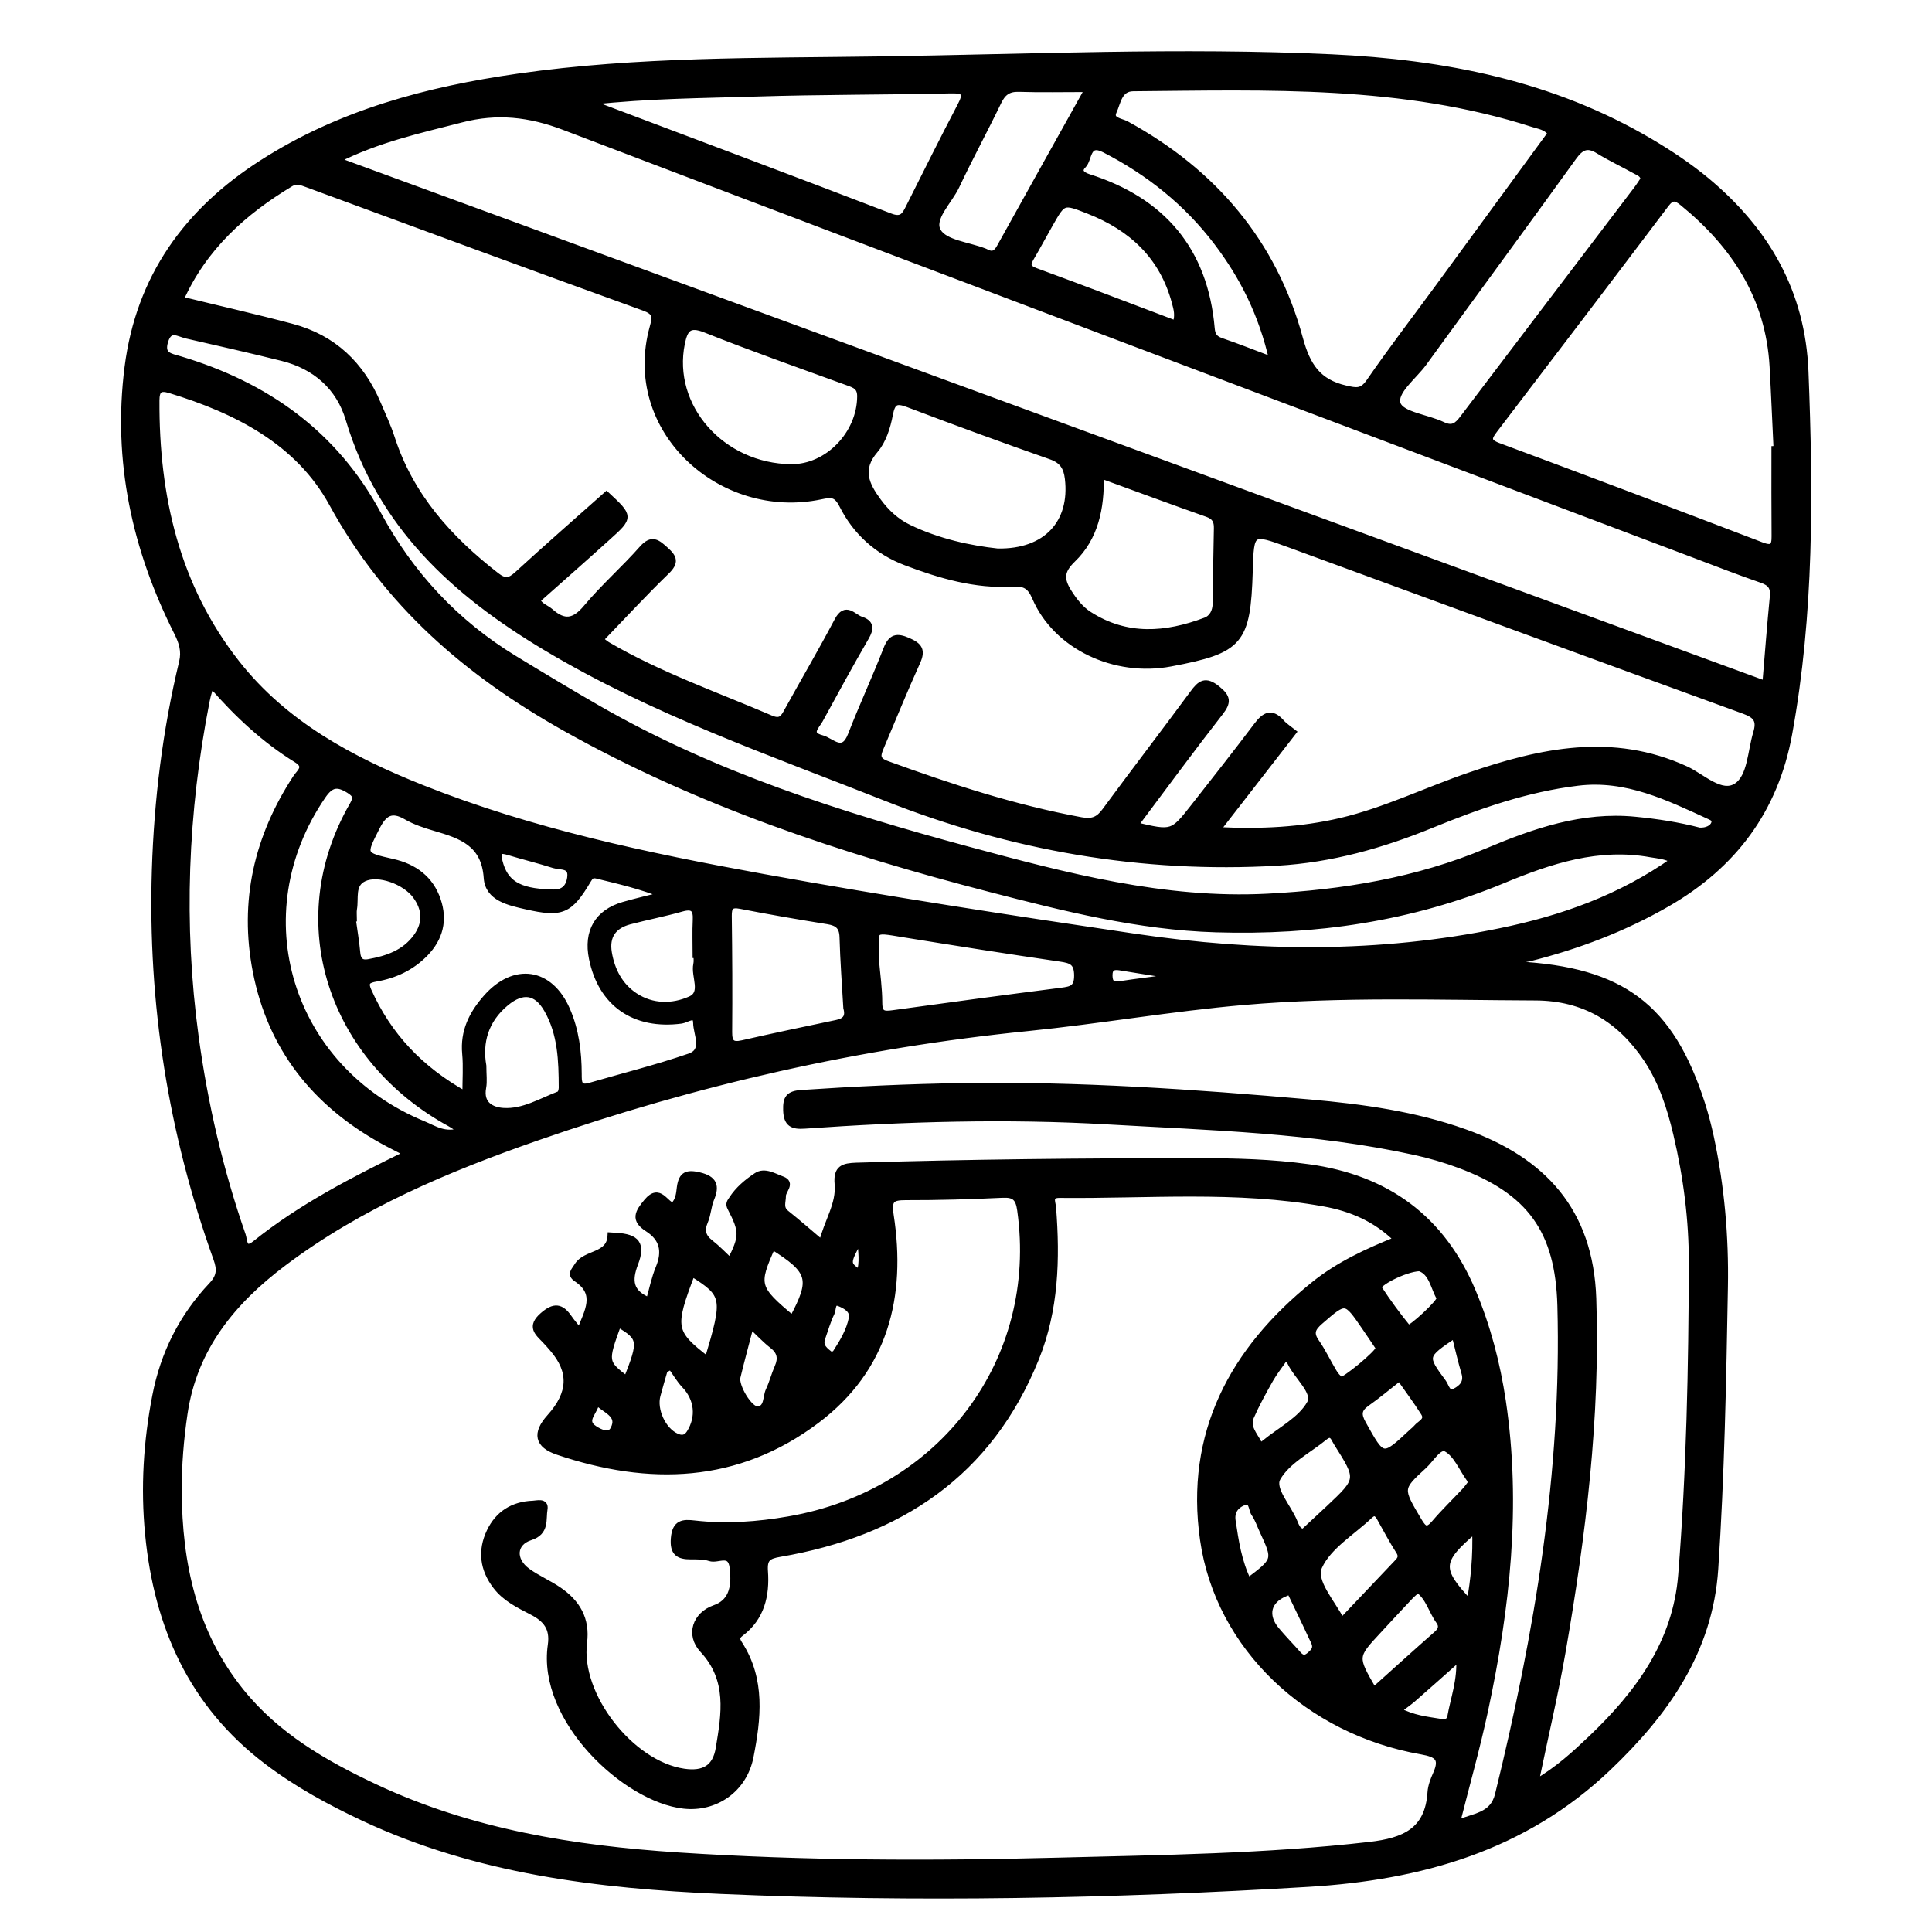 <?xml version="1.0" encoding="utf-8"?>
<!-- Generator: Adobe Illustrator 23.0.0, SVG Export Plug-In . SVG Version: 6.00 Build 0)  -->
<svg version="1.0" xmlns="http://www.w3.org/2000/svg" xmlns:xlink="http://www.w3.org/1999/xlink" x="0px" y="0px"
	 viewBox="0 0 3000 3000" style="enable-background:new 0 0 3000 3000;" xml:space="preserve">
<style type="text/css">
	.st0{stroke:#000000;stroke-width:10;stroke-miterlimit:10;}
</style>
<g id="Layer_1">
</g>
<g id="Layer_2">
	<g>
		<path class="st0" d="M2355.3,1497.9c163.4,8.6,238.7,65.5,287.2,215.8c5.5,17.1,10,34.6,13.8,52.1
			c16.4,76.6,23.2,154.2,21.8,232.5c-2.6,146.1-5.3,292.1-15,437.9c-8.5,127.8-76.9,223.8-166.3,308.9
			c-130.5,124.3-290.8,169.3-465,179.8c-303.9,18.3-608,24.2-912.2,11c-190.5-8.3-378.9-30.8-554.8-113.1
			c-52.7-24.7-103.5-52.4-149.9-87.6c-117-88.6-170.8-210.4-184.6-353c-7-72.2-2.6-143.7,11.2-214.8c12.7-65.7,41.6-123,87.2-171.3
			c13-13.8,13.7-24.8,7.5-42c-70-194.9-101.8-395.7-95.4-602.9c3.4-109.3,16.7-217,42.3-323.2c4-16.7-0.1-30.4-7.7-45.6
			c-65.5-129.8-95.5-266.7-77-412.1c17.8-139.5,91.9-242.3,208.7-317.1C528.6,175.2,664,139.4,804.7,119.3
			c185.9-26.6,373.2-24,560.3-26.7c234.1-3.4,468.2-14.2,702.3-3.3c174.8,8.1,343.1,40.8,496.1,131.5c30.2,17.9,59.3,37.3,86.3,59.7
			c92.9,77.3,148.6,173.1,153.5,296.7c7.4,188.3,8.7,376-25.3,562.3c-21.6,118.1-86.1,204.2-189.3,263.6
			c-67.3,38.7-138.9,65.9-213.9,84.7C2368.2,1489.5,2360.2,1487.7,2355.3,1497.9z M2384.1,2768.5c34.7-20,61.1-44.4,86.8-68.8
			c73.2-69.7,131.7-148.8,140-254.1c12.8-160.7,16-321.8,16.5-482.9c0.2-68.5-8.5-135.7-24.2-202.1c-9.7-40.9-22.5-80.8-46.2-116.4
			c-41.3-61.6-97.1-95.4-172.9-95.7c-150.9-0.6-301.9-6-452.4,7c-112.4,9.7-224,29.3-336.3,40.6c-260.9,26.2-514.6,83.8-761.9,170.1
			c-139.1,48.5-274.5,105.3-393.3,194.8c-79.1,59.6-139,131.9-154,234.1c-5.9,39.8-9.1,79.6-9,119.6
			c0.5,113.6,23.5,220.9,96.7,311.8c55.3,68.8,129.6,111.8,208.2,148.7c149.2,70.2,308.5,95.6,470.9,106.3
			c195.9,12.8,392.1,13.2,588.3,8.1c162-4.2,324.1-5.9,485.5-24.5c53.8-6.2,90.9-21.9,94.8-81.8c0.6-9.7,4.5-19.6,8.5-28.6
			c10.8-24.2,2.2-31-22.7-35.4c-175.9-30.8-315.2-161.7-339-328.5c-23.5-164.5,45.5-294,172-395.9c38.1-30.7,82.2-51.2,129.3-70
			c-33.3-33.1-72.2-49-113.7-56.5c-136-24.5-273.5-11.9-410.4-13.3c-18-0.2-11.4,11.4-10.7,20.4c6.2,79.5,3.9,158.4-26.4,233.5
			c-72.3,179.5-212.3,271.8-397.4,303.5c-18.9,3.2-25,7.6-23.6,27.4c2.7,37.2-5.2,72-37.4,96.2c-7.8,5.9-6.3,10.4-1.9,17.2
			c35.4,55.2,28.5,115.3,16.9,174.5c-10.2,51.5-55.2,81.1-103.3,75.7c-90.5-10-222.9-133.7-206.2-248.9c3.9-26.8-7.7-40.8-29.5-52
			c-20.3-10.5-41.3-20.6-55.8-39.6c-20.2-26.3-23.8-55-9.7-84.6c13.1-27.6,36.3-42,66.9-43.1c6.4-0.2,19.9-4.5,17.7,8.1
			c-2.8,15.7,3.4,35.4-21.8,43.4c-26.9,8.6-28.5,35.7-4.6,53.1c15.2,11.1,33.1,18.6,48.7,29.3c28.4,19.4,43.8,44.9,39.1,81.4
			c-10.5,81.7,72.9,188.8,155.2,200.8c30.9,4.5,49.5-5.7,54.6-36.6c8.8-53.2,18.2-106.6-25-153.1c-21.9-23.5-10.9-54.1,18.3-64.3
			c24.1-8.4,32.8-28.9,28.2-63.9c-3.4-25.8-23.4-10.3-35.4-14.3c-9.2-3.1-19.8-2.8-29.8-2.8c-19,0-27.9-5.3-26-27.8
			c2-24,14-24.7,31.8-22.6c49.1,5.6,97.9,2,146.4-6.4c238.5-41.2,392.4-247.4,359.6-480.4c-2.6-18.8-8.6-25.2-27.7-24.3
			c-50,2.4-100,3.8-150.1,3.7c-21.7,0-27.8,3.7-24,28.2c19.5,126.3-8.3,238.5-114.5,318.5c-123.4,93-260.3,96.7-402,48.8
			c-31.2-10.5-34.8-28.4-12.3-53.4c33.5-37.2,34.9-71,4.4-106.5c-3.9-4.6-7.9-9.1-12-13.4c-11.3-11.7-23.1-20.7-3.4-38
			c17.7-15.5,28.3-13.9,40.5,3.8c4.5,6.6,9.8,12.5,16.8,21.3c12.5-32,30.2-59.1-5.2-82.6c-10-6.7-2.7-12.4,1.5-19.5
			c12.6-21.2,50.3-14.2,51.9-47c2.8,0.2,5.6,0.3,8.4,0.5c31.8,1.9,40.6,12.6,29.2,42.5c-10.1,26.5-8.7,45.6,22,58.1
			c5-17.3,8.4-34.8,15.1-51c10.6-25.8,6.4-46.1-17.5-61.3c-21.3-13.6-15-24.8-0.9-41.6c19.8-23.7,27.9,5.2,40.8,6.5
			c8.9-8.5,9.3-19.5,10.5-28.7c2.7-20.4,11.5-22.8,30-18.4c22.8,5.5,26.4,16.2,18,36.2c-4.6,10.9-4.8,23.7-9.5,34.6
			c-6.1,14.3-3.7,24.3,8.5,33.8c10.9,8.5,20.4,18.6,31,28.5c19.4-38.4,19.6-46.1,0.4-83.2c-3.2-6.1-0.6-8.8,2.1-12.9
			c9.8-15.3,23.8-26.9,38.3-36.5c12.5-8.4,27.3,1.2,39.7,5.7c15.5,5.6,0.9,16.7,0.9,25.2c0,9.7-4.8,19.1,5.3,27.2
			c17.7,14.1,34.8,29.1,55.7,46.8c8-33.7,27.5-60.4,24.6-92.3c-2.2-24.5,8.6-27.4,29-28.1c177.1-5.3,354.3-7.1,531.4-7
			c56.9,0,114,1.5,170.7,9.4c121.2,16.7,207,79.3,254.6,192.8c23,54.7,37.8,111.6,46.6,170.2c24.1,161.8,6.3,321.4-27.5,479.7
			c-12.4,58-28.6,115.3-44,176.3c26.8-11.8,56.3-11.2,64.6-45c61.3-249.4,103.9-501.3,96.9-759.3c-3.2-116.9-47.2-177.7-156.8-218.6
			c-22.4-8.4-45.6-15.1-69-20.3c-157.2-34.5-317.5-38.4-477.2-47.6c-157.1-9.1-314.2-4.5-471.1,6.6c-18.8,1.3-27.4-2.9-28.1-23.5
			c-0.6-18.6,3.5-25.3,23.8-26.6c82.9-5.6,165.9-9.4,249-10.7c180.4-2.8,360.1,9.6,539.6,25.4c81.7,7.2,163,18.3,240.9,46.1
			c121.5,43.4,194.6,121.9,199.3,257.9c6.3,185.2-16.2,367.5-47.7,549.1C2414.3,2632.3,2398.6,2698.3,2384.1,2768.5z M833.7,931.9
			c4.7,9.8,14.3,12.1,20.8,17.8c21.3,18.9,37.3,16.7,56.2-6c26.9-32.2,58.8-60.1,86.6-91.6c15.2-17.2,23.6-9.2,36.2,2.1
			c13.1,11.7,15.6,19.1,1.4,32.9c-35.1,34-68.3,70-103,106c4.9,3.7,7.8,6.4,11.1,8.4c80.6,47.1,168.6,77.7,253.9,114.3
			c16.6,7.1,20.5-2.2,26.6-13.2c25.6-46.3,52.4-92,77.1-138.8c12.7-24.1,24.1-5.4,36.1-1.5c15.4,5,15.6,13.6,7.8,27
			c-24.5,42.3-47.9,85.3-71.4,128.3c-5.5,10-20.7,22.8,3.1,29c15.1,3.9,32.8,27.2,45.4-5.3c17.3-44.7,37.6-88.2,54.9-132.8
			c7.3-18.9,15.6-21.1,33.6-13.2c17.2,7.5,22.2,14.4,13.9,32.7c-19.8,43.6-37.7,88-56.4,132.1c-5,11.8-7.7,20.2,9.5,26.4
			c98.7,35.9,198.2,68.5,301.8,87.5c17.8,3.2,27.2-1,37.3-14.8c45-61.2,91.4-121.5,136.4-182.6c11.2-15.2,19-21.7,37.3-7
			c16.4,13.2,17.1,20.6,4.4,36.9c-44.7,57.3-87.7,115.9-132,175c58.2,13.7,58.3,13.8,92.2-29.4c32.7-41.7,65.5-83.3,97.4-125.6
			c12-15.9,22.6-21.8,37.8-4.5c5.1,5.8,12,10,18.1,14.9c-39,50.2-77.3,99.6-118.2,152.3c68.4,3.5,130.8,0.3,192.4-14.1
			c69.4-16.3,133.3-47.9,200.4-70.8c110.6-37.9,221.3-61.8,335.2-9.7c25.7,11.8,55.2,42.2,79.3,26.1c21.7-14.5,21.7-53.7,30.4-82.4
			c5.8-19.2,0.7-27.6-18.9-34.7c-235.4-85.5-470.4-172.1-705.5-258.2c-60.6-22.2-60.7-22-62.6,41.6
			c-3.4,109.7-14.3,122.5-122.4,142.9c-87,16.5-177.9-26.5-210.4-102.4c-8-18.6-17-22.5-35.1-21.5c-58,3.3-112.7-12.8-166.1-33.1
			c-43.7-16.6-77.3-47.1-98.1-88.4c-9.2-18.2-17-17.6-33.9-14c-154.5,32.5-305-103.1-260.4-262.6c4.7-16.7,4.4-23.7-14-30.4
			C825.2,414.3,651.1,350.1,477,285.9c-8.7-3.2-16.8-6.5-25.6-1.2c-73.3,44.2-135,99.2-171.3,180.5c58.9,14.4,116.3,27.4,173.1,42.5
			c64.4,17.1,107.7,58.8,133.4,119.6C594,644.8,602.2,662,608,680c29.2,90.5,89.3,156.9,162.6,213.9c13.1,10.2,20.7,9.2,32.5-1.5
			c45.7-41.9,92.4-82.7,138.7-123.9c36.5,34,36.7,34.2,1.4,65.9C906.9,867.2,870.1,899.6,833.7,931.9z M522.2,248.6
			c741.4,271.9,1478.7,542.2,2219.3,813.8c4.1-48.7,7.4-92.5,11.7-136.2c1.4-14.5-3.7-21.3-17.4-26c-34.9-12-69.3-25.5-103.8-38.5
			C2046.5,640.5,1460.9,419.9,876.1,197c-54.1-20.6-104.4-26.1-159.7-11.8C651.7,201.9,586.4,215.9,522.2,248.6z M2599.3,1335.9
			c-13.6-7.4-24.6-7.7-35.5-9.6c-81.7-14.9-156.3,9.8-229.9,40.3c-142.9,59.4-292.4,80.8-446,76.1c-119.8-3.6-235.5-32.8-350.6-62.6
			c-228.8-59.2-451.8-133-659.6-249.7C725.7,1045,601.1,937.6,516,782c-52.7-96.4-148.7-145-252.1-176.5c-16.3-5-21.2,0.2-21.3,16.4
			c-0.7,148.9,31,288.5,124.7,407.8c74.6,95,178.1,150.4,287.8,194.1c170.8,68,349.9,105.6,530,138.3
			c191.8,34.8,384.5,64.3,577.3,92.8c189.6,28,378.7,30.2,567.1-8.6C2425.2,1426.7,2516.1,1394.7,2599.3,1335.9z M2408.5,206.9
			c-7.7-10.5-18.5-11.4-27.7-14.4c-202.8-65.4-412.2-57.6-621.1-55.8c-22.4,0.2-24.2,22.3-30.6,36.1c-6.8,14.6,11.5,15.6,19.7,20.1
			c135.5,74.1,228.9,183.5,269.4,332.8c11.5,42.5,28.2,68.1,71.3,77.9c16.3,3.7,25.5,5.7,36.7-10.4c34.6-50.1,71.7-98.5,107.7-147.6
			C2292.3,365.8,2350.5,286.1,2408.5,206.9z M2755.7,697.7c1.1,0,2.2,0,3.3-0.1c-2.1-42.9-3.8-85.8-6.2-128.7
			c-6.1-107.1-59.1-188.3-140.1-254.3c-10.9-8.9-17-9.4-26.1,2.6c-88.4,117.1-177.3,233.9-266.3,350.5c-9.1,11.9-11.4,18.4,6.3,25
			c136.4,50.7,272.5,102.1,408.4,154.1c16.9,6.5,21.1,2.2,20.9-14.2C2755.5,787.6,2755.7,742.6,2755.7,697.7z M2638.7,1290.1
			c11.6,0.7,20.6-4.1,23.2-10.9c2.5-6.6-1.7-9.3-6.1-11.3c-65.5-30-130.1-62.1-206.1-52.8c-79.3,9.6-153.6,35.7-226.8,65.6
			c-77,31.5-155.9,53.8-239.7,58.6c-210.3,12.1-412.4-23.3-607.7-100.6c-179.1-70.9-361.4-133.9-528.2-233.7
			c-142.1-85-256.5-189.8-305.6-354.1c-14.9-49.9-51.8-82.6-103.5-95.4c-49.3-12.3-99-23.5-148.5-34.8c-12.3-2.8-26.5-13.9-33.5,8.9
			c-6.9,22.6,8.1,24,22.9,28.4C412.9,598.1,519.3,673,587,798.6c50.4,93.4,120.7,169,211.7,224.4c42.7,26,85.5,51.8,128.8,76.7
			c179.9,103.6,376.1,165.9,574.7,219.6c152.3,41.1,305.5,81.7,466,73.4c117.5-6.1,232.1-24.8,341.5-70.8
			c73-30.7,147.6-56.7,229.2-48.7C2573,1276.5,2606.5,1281.7,2638.7,1290.1z M330.6,1065.5c-2.9,2.7-5,3.8-5.5,5.3
			c-1.8,5.7-3.4,11.5-4.5,17.3c-34,173.1-40.9,347-17.1,522c14.3,105.2,38.3,208.1,73.2,308.3c2.5,7.2,1.5,27.4,19.7,12.9
			c71.2-57.2,151.9-98.7,236.4-140c-15-7.8-27.4-13.9-39.5-20.6c-104.4-58.2-172.7-143.9-195.8-262.4
			c-21.1-108.4,1.9-208.3,62.1-300.3c5.8-8.9,19.1-17.4,1-28.6C411,1148.8,368.8,1109.3,330.6,1065.5z M723,1700
			c0-24.3,1.5-44.1-0.3-63.6c-3.3-34.7,10.4-62,32.4-87c43.7-49.7,99-41.5,125.2,18.9c13.8,31.7,17.9,65.3,18,99.6
			c0,11.3-0.6,23.7,17.4,18.5c51.7-15,104.1-28.1,155-45.6c26.1-9,10.8-35,10.6-52.5c-0.3-17-15.2-5-23.1-3.9
			c-72.6,9.7-124.4-26-138.7-96.2c-8.5-41.5,8.7-71.2,48.8-82.8c20.4-5.9,41.2-10.6,61.9-15.8c-34.6-14-69.1-21.9-103.5-30.3
			c-7.5-1.8-10.2,1.3-13.7,7.2c-28.6,48.2-40.8,53.1-95.8,40.6c-27-6.1-59-12.9-61.1-44c-3.6-53.9-40.1-65.8-80.6-77.7
			c-15.3-4.5-30.9-9.6-44.5-17.5c-23.2-13.5-35-5.5-46.1,16.4c-22.2,43.7-22.7,43.7,24.7,54.4c33.3,7.5,58.8,26,69.9,59.2
			c10.5,30.9,3.7,58.8-19.6,82.7c-21.1,21.5-46.8,33.5-76,38.6c-11.8,2.1-18.5,4.8-12.1,19.2C602.9,1608.1,652.2,1660.5,723,1700z
			 M918,157.6c9.1,4.9,13,7.7,17.3,9.3c149.1,56.3,298.3,112.2,447.1,169.4c18.1,7,22.8-1.7,28.9-13.9
			c26.5-52.6,52.6-105.4,80-157.6c10-19,8.9-25.4-14.9-24.8c-100.9,2.3-201.8,1.7-302.7,4.9C1090.4,147.5,1007,147.8,918,157.6z
			 M2552.6,278.1c-1.4-8.3-7.9-10.1-12.8-12.9c-19.2-10.7-39.1-20-57.8-31.5c-17.6-10.9-27.6-5.4-38.9,10.3
			c-77,106.8-155.1,212.9-232.4,319.4c-15.5,21.4-47.6,45-40.6,64.3c6.2,16.9,45.9,20.8,69.9,32.3c15.6,7.5,23,1.1,31.7-10.4
			c89.7-118.5,179.8-236.8,269.7-355.2C2545.6,288.9,2549.2,283,2552.6,278.1z M1549,856.7c76.3,1.4,117.6-45.4,109.5-113.6
			c-2.1-17.6-8.6-28.3-26.6-34.6c-74.2-26-148-53-221.4-80.9c-19.1-7.3-25.2-4.2-29.1,16.4c-3.6,19.1-10.3,40.4-22.6,54.7
			c-26,30.2-14,54.3,4.8,79.9c12.6,17.1,27.9,31.4,47,40.7C1456.9,841.7,1506.4,852.1,1549,856.7z M1709,737.7
			c1.1,51.9-8.7,97.3-43.6,130.9c-18.9,18.2-18.4,31.5-6.3,50.8c8.7,13.8,18.6,26.5,32,35.1c58.2,37.4,119.3,32.5,180.7,9.4
			c11.1-4.2,16-14.7,16.2-26.7c0.6-39,1-77.9,1.9-116.9c0.3-11.4-3.3-18.3-14.9-22.4C1820.6,778.7,1766.5,758.7,1709,737.7z
			 M1228.8,725.8c56.6,0.4,106.9-52,107.2-110.2c0.1-14.8-8-17.9-19-21.8c-74-26.9-148.3-53.1-221.5-82.2
			c-25.9-10.3-32.4-0.9-37,21.4C1038.4,631.5,1120.6,725,1228.8,725.8z M1314.5,1565c-2.1-36.3-4.9-73.2-5.9-110.1
			c-0.5-16.4-7.9-22.2-22.9-24.7c-45.4-7.3-90.7-15.1-135.7-23.9c-15.4-3-18.9,1.9-18.7,16.3c0.8,60,1.1,120,0.6,180.1
			c-0.1,16.2,4.5,21.3,20.9,17.6c48.7-11.1,97.6-21.4,146.5-31.6C1312.7,1585.9,1318.5,1579.3,1314.5,1565z M716.6,1755.9
			c-8.6-5.6-13.2-9-18.1-11.7c-182.9-100.2-256.1-311.3-150.7-494.2c6.3-11,5.6-16.1-5.9-23.2c-17.9-11.1-28.1-9.8-40.9,8.9
			c-126.3,184.2-53.4,423.8,156.4,510.1C674.2,1752.7,690.7,1765,716.6,1755.9z M1689.7,137.9c-39.8,0-73.7,0.8-107.6-0.3
			c-16.5-0.5-25.1,6-32,20.4c-21.2,44-44.6,87-65.4,131.2c-11.2,23.6-40.2,50.1-28.3,70.3c10.7,18.2,47,21.3,72,31
			c0.9,0.4,1.9,0.7,2.7,1.2c10.1,5.6,16.1,2,21.5-7.7C1597.3,303.3,1642.5,222.7,1689.7,137.9z M1360.2,1494.3
			c1.4,17.2,4.8,40.1,4.8,63c0,18.1,7.8,18.2,21.9,16.3c87.1-12.1,174.2-23.8,261.4-34.9c15.4-2,24.7-3.9,24.6-24
			c-0.1-21-9.4-24-26.5-26.5c-81.1-11.8-162-24.6-242.9-37.7C1350.2,1441.8,1360.4,1441,1360.2,1494.3z M1825.6,502.9
			c4.8-12.7,1.8-23.2-1.1-33.8c-19.2-71.4-67.1-115.7-134.1-142c-39.5-15.5-39.5-15.6-59.8,20c-9.9,17.3-19.2,34.9-29.3,52.1
			c-6,10.2-7.8,16.6,6.7,21.9C1680.7,447.7,1752.9,475.5,1825.6,502.9z M1975.8,559.4c-16.2-71.7-45.7-130.1-86-183.2
			c-46.7-61.6-105.6-108.7-174.3-144c-28.3-14.6-24,14.8-33.6,24.3c-8.8,8.7-2.8,15.1,8.3,18.7c114.9,36.5,180.5,113.5,191,234.8
			c0.9,10.3,4.3,16,14.5,19.6C1920.9,538.2,1945.7,548.1,1975.8,559.4z M750.2,1655c0,13.9,1.5,24.2-0.3,33.8
			c-4.8,26.2,13.2,35.5,31.8,36.6c31.2,1.9,58.5-15.3,87-26.1c2.3-0.9,3.9-6.8,3.9-10.3c-0.1-41.9-1.4-84-23-121.6
			c-16.5-28.7-38.2-31.5-64-10.3C753.2,1583.9,743.8,1618.7,750.2,1655z M1081.8,1482.7c-0.4,0-0.8,0-1.3,0c0-18-0.7-36,0.2-53.9
			c0.9-17.2-4.3-23.3-22.3-18.2c-26.7,7.6-54.1,12.8-81,19.9c-25,6.6-36.7,23-32.3,49c4.7,27.6,17.1,51.5,40.7,67.1
			c27.1,17.9,58.8,17.6,86.2,5.4c22.5-9.9,5.6-36,9.5-54.4C1082.6,1492.9,1081.8,1487.7,1081.8,1482.7z M2083.4,2517.5
			c29.2-30.7,56.5-59.5,83.9-88.4c5.4-5.7,11.5-10.5,5.3-20.3c-10.7-16.7-20-34.3-29.7-51.6c-4-7.1-8.4-11.2-16-4
			c-27.3,26-64.4,47.6-78.8,79.4C2037.7,2455.5,2067.8,2487.4,2083.4,2517.5z M549.2,1426.5c-0.6,0.1-1.2,0.1-1.8,0.2
			c2.4,17.8,5.5,35.5,7.1,53.4c1.1,11.7,6.8,16.3,17.6,14.3c29.1-5.2,56.5-14.4,74.7-39.7c15.3-21.2,14.2-42.9-1.1-63.8
			c-16.3-22.3-58-37.8-80.8-27c-19.4,9.2-12.6,30.9-15.6,47.6C548.5,1416.3,549.2,1421.5,549.2,1426.5z M2023.5,2379.6
			c13.5-12.6,26.7-24.7,39.8-37c48.3-45.5,48.3-45.5,12.8-101.7c-1.6-2.5-2.9-5.2-4.4-7.8c-4-6.8-8.8-6.6-14.6-1.9
			c-25.4,20.8-58.7,37.2-73.6,63.9c-9.7,17.4,17.4,45.5,26.7,69.4c1.4,3.7,3.2,7.4,5.6,10.5
			C2017.2,2377,2020.2,2377.8,2023.5,2379.6z M2133.1,2625.2c32.8-29.4,65.1-58.7,97.8-87.5c7.3-6.4,9.3-12.9,3.7-20.6
			c-11.5-15.8-15.7-36.5-32.2-48.5c-1.2-0.9-9.1,6.4-13.2,10.6c-16.4,17.3-32.6,34.9-48.8,52.4
			C2102.4,2572.4,2102.4,2572.4,2133.1,2625.2z M2284.8,2302.4c-1.6-3.3-2.1-5.3-3.3-6.8c-11.5-16.1-20-37.8-35.7-46.3
			c-11.3-6.1-23.7,16.4-34.9,26.6c-38.5,35.3-37.8,35.4-8.1,85.6c8,13.5,13.2,17.4,24.9,3.7c14.8-17.4,31.3-33.2,46.9-49.9
			C2278.5,2311.1,2281.7,2306.4,2284.8,2302.4z M2141.5,2093.2c-6.5-9.6-14.1-21.1-21.9-32.4c-30.2-44.1-29.9-43.7-69.9-9
			c-11.6,10.1-15.9,18.1-6.1,32.1c10.2,14.6,17.8,31,27,46.3c2.9,4.9,6.8,9.9,11.6,12.8C2086.4,2145.5,2140.6,2101.5,2141.5,2093.2z
			 M2173.3,2139.1c-18.3,14.4-34.2,27.8-51.1,39.7c-13.2,9.3-13.9,17.7-6,31.9c31,55.7,30.5,56,76.7,12.8c2.2-2,4.6-3.8,6.5-6.1
			c5.7-7.1,19.5-11.3,11.7-23.7C2199.7,2175.5,2186.7,2158.3,2173.3,2139.1z M1996.1,2107c-9.5,13.8-17.6,23.9-23.9,35
			c-10.7,19-21.3,38.1-30,58c-6.8,15.7,5.3,28.1,12.1,41c2.6,4.9,6.5,2.4,9.6-0.2c24.4-20.1,56.5-36.1,70.6-61.9
			c9.5-17.5-20.5-41.6-30.8-63.8C2002.7,2112.9,2000.2,2111.3,1996.1,2107z M1098.9,2111.9c29-96.8,28.1-101.8-24.5-134.9
			C1042.1,2061.8,1043.3,2069.1,1098.9,2111.9z M1165.6,2057.7c-8,30.8-14.8,55.6-20.8,80.6c-3.4,14.2,19.1,51.9,32,50.6
			c15.5-1.7,12.2-19.4,17.2-29.9c5.5-11.6,8.6-24.3,13.8-36.1c6-13.7,3.9-24.2-8.2-33.7C1188.7,2080.8,1179.4,2070.7,1165.6,2057.7z
			 M2204.2,1968.9c-23.5,0.9-67.9,24.5-63.7,31c14,21.6,29.4,42.5,45.7,62.5c3,3.7,52.4-41.6,49.5-46.8
			C2226.1,1998.2,2223.5,1975.1,2204.2,1968.9z M1230.7,2047.9c33-61.7,29.4-74.4-31.4-112.7
			C1172.3,1995.5,1173.5,2000.1,1230.7,2047.9z M854.5,1386c15.6,1.5,28.1-3.2,31.1-22.3c3.4-21.7-14.8-17.2-25.5-20.6
			c-22.7-7.3-46-12.9-68.8-19.8c-14-4.2-20.6-4.3-16,14.2C783.6,1370.8,804.2,1384.7,854.5,1386z M1041.8,2121.5
			c-3.3,1.9-6.7,3.8-10,5.7c-3.8,13.2-7.7,26.3-11.2,39.5c-6.1,22.8,8.6,54.7,29.8,64.1c7.9,3.5,14.9,3.2,20.5-5.5
			c15.7-24.8,12.5-53.5-7.8-74.6C1054.9,2142,1048.9,2131.3,1041.8,2121.5z M1938,2455.5c43.8-33.1,43.8-33.1,22.7-78.7
			c-4.2-9-7.3-18.7-12.9-26.7c-4.7-6.7-2.6-23.5-17.9-17.1c-11.3,4.8-18.4,14.2-16.2,28.6C1918.4,2393,1922.9,2424.4,1938,2455.5z
			 M2170.5,2656c24.1,12.7,45,14.5,65.5,17.9c7.9,1.3,14.9,0.4,16.4-8.2c5.1-28.7,16-56.6,13.7-91.5c-26.3,23.3-49.1,43.8-72.2,63.9
			C2187.2,2643.9,2179.8,2648.9,2170.5,2656z M2003.1,2470.8c-4.1,1.7-5.9,2.5-7.6,3.2c-27,11-32.8,34.3-13.7,57.2
			c10.8,13,22.7,25,33.9,37.7c8.6,9.7,14.6,5,21.9-2.2c9-8.8,3.3-16.5-0.3-24.2C2026.2,2518.4,2014.5,2494.6,2003.1,2470.8z
			 M2290.9,2375.1c-57.6,48.7-58.4,61.3-8.6,114.1C2288.9,2451.7,2292.4,2415.6,2290.9,2375.1z M2259,2072.6
			c-48.3,32.6-48.6,32.8-18,74.3c4.4,6,6.4,20,18.6,13.8c10.6-5.4,19.1-13.9,14.7-28.8C2268.7,2113.2,2264.4,2094,2259,2072.6z
			 M973.1,2142.2c23.9-60.2,23.1-65.2-13.2-86.6C938.4,2114.8,938.5,2115.6,973.1,2142.2z M1290.6,2104.7c2.3-1.2,5.9-1.8,7.2-3.9
			c10.8-16.7,21.3-34.1,25.2-53.7c2.6-13.1-9.9-19.7-19.2-23.5c-12.4-5-10,9.3-12.8,15c-6.1,12.4-9.9,26-14.5,39.1
			C1271.7,2091.3,1281.6,2097.5,1290.6,2104.7z M1820.9,1517.5c0-0.9-0.1-1.8-0.1-2.7c-27.2-4.3-54.4-8.5-81.5-13
			c-10.9-1.8-17,0.7-16.8,13.3c0.2,12.1,5.4,15.2,16.8,13.4C1766.4,1524.4,1793.6,1521.2,1820.9,1517.5z M925.5,2175.4
			c1.3,15.5-23.8,29.9-2,43.7c7.1,4.5,22.5,13,29.1,0.5C965.4,2195.5,938.2,2189.6,925.5,2175.4z M1335.6,1922.3
			c-21.6,40.1-21.6,40.1-0.5,54.7C1340.2,1960.3,1337.9,1944.1,1335.6,1922.3z"/>
	</g>
</g>
</svg>

